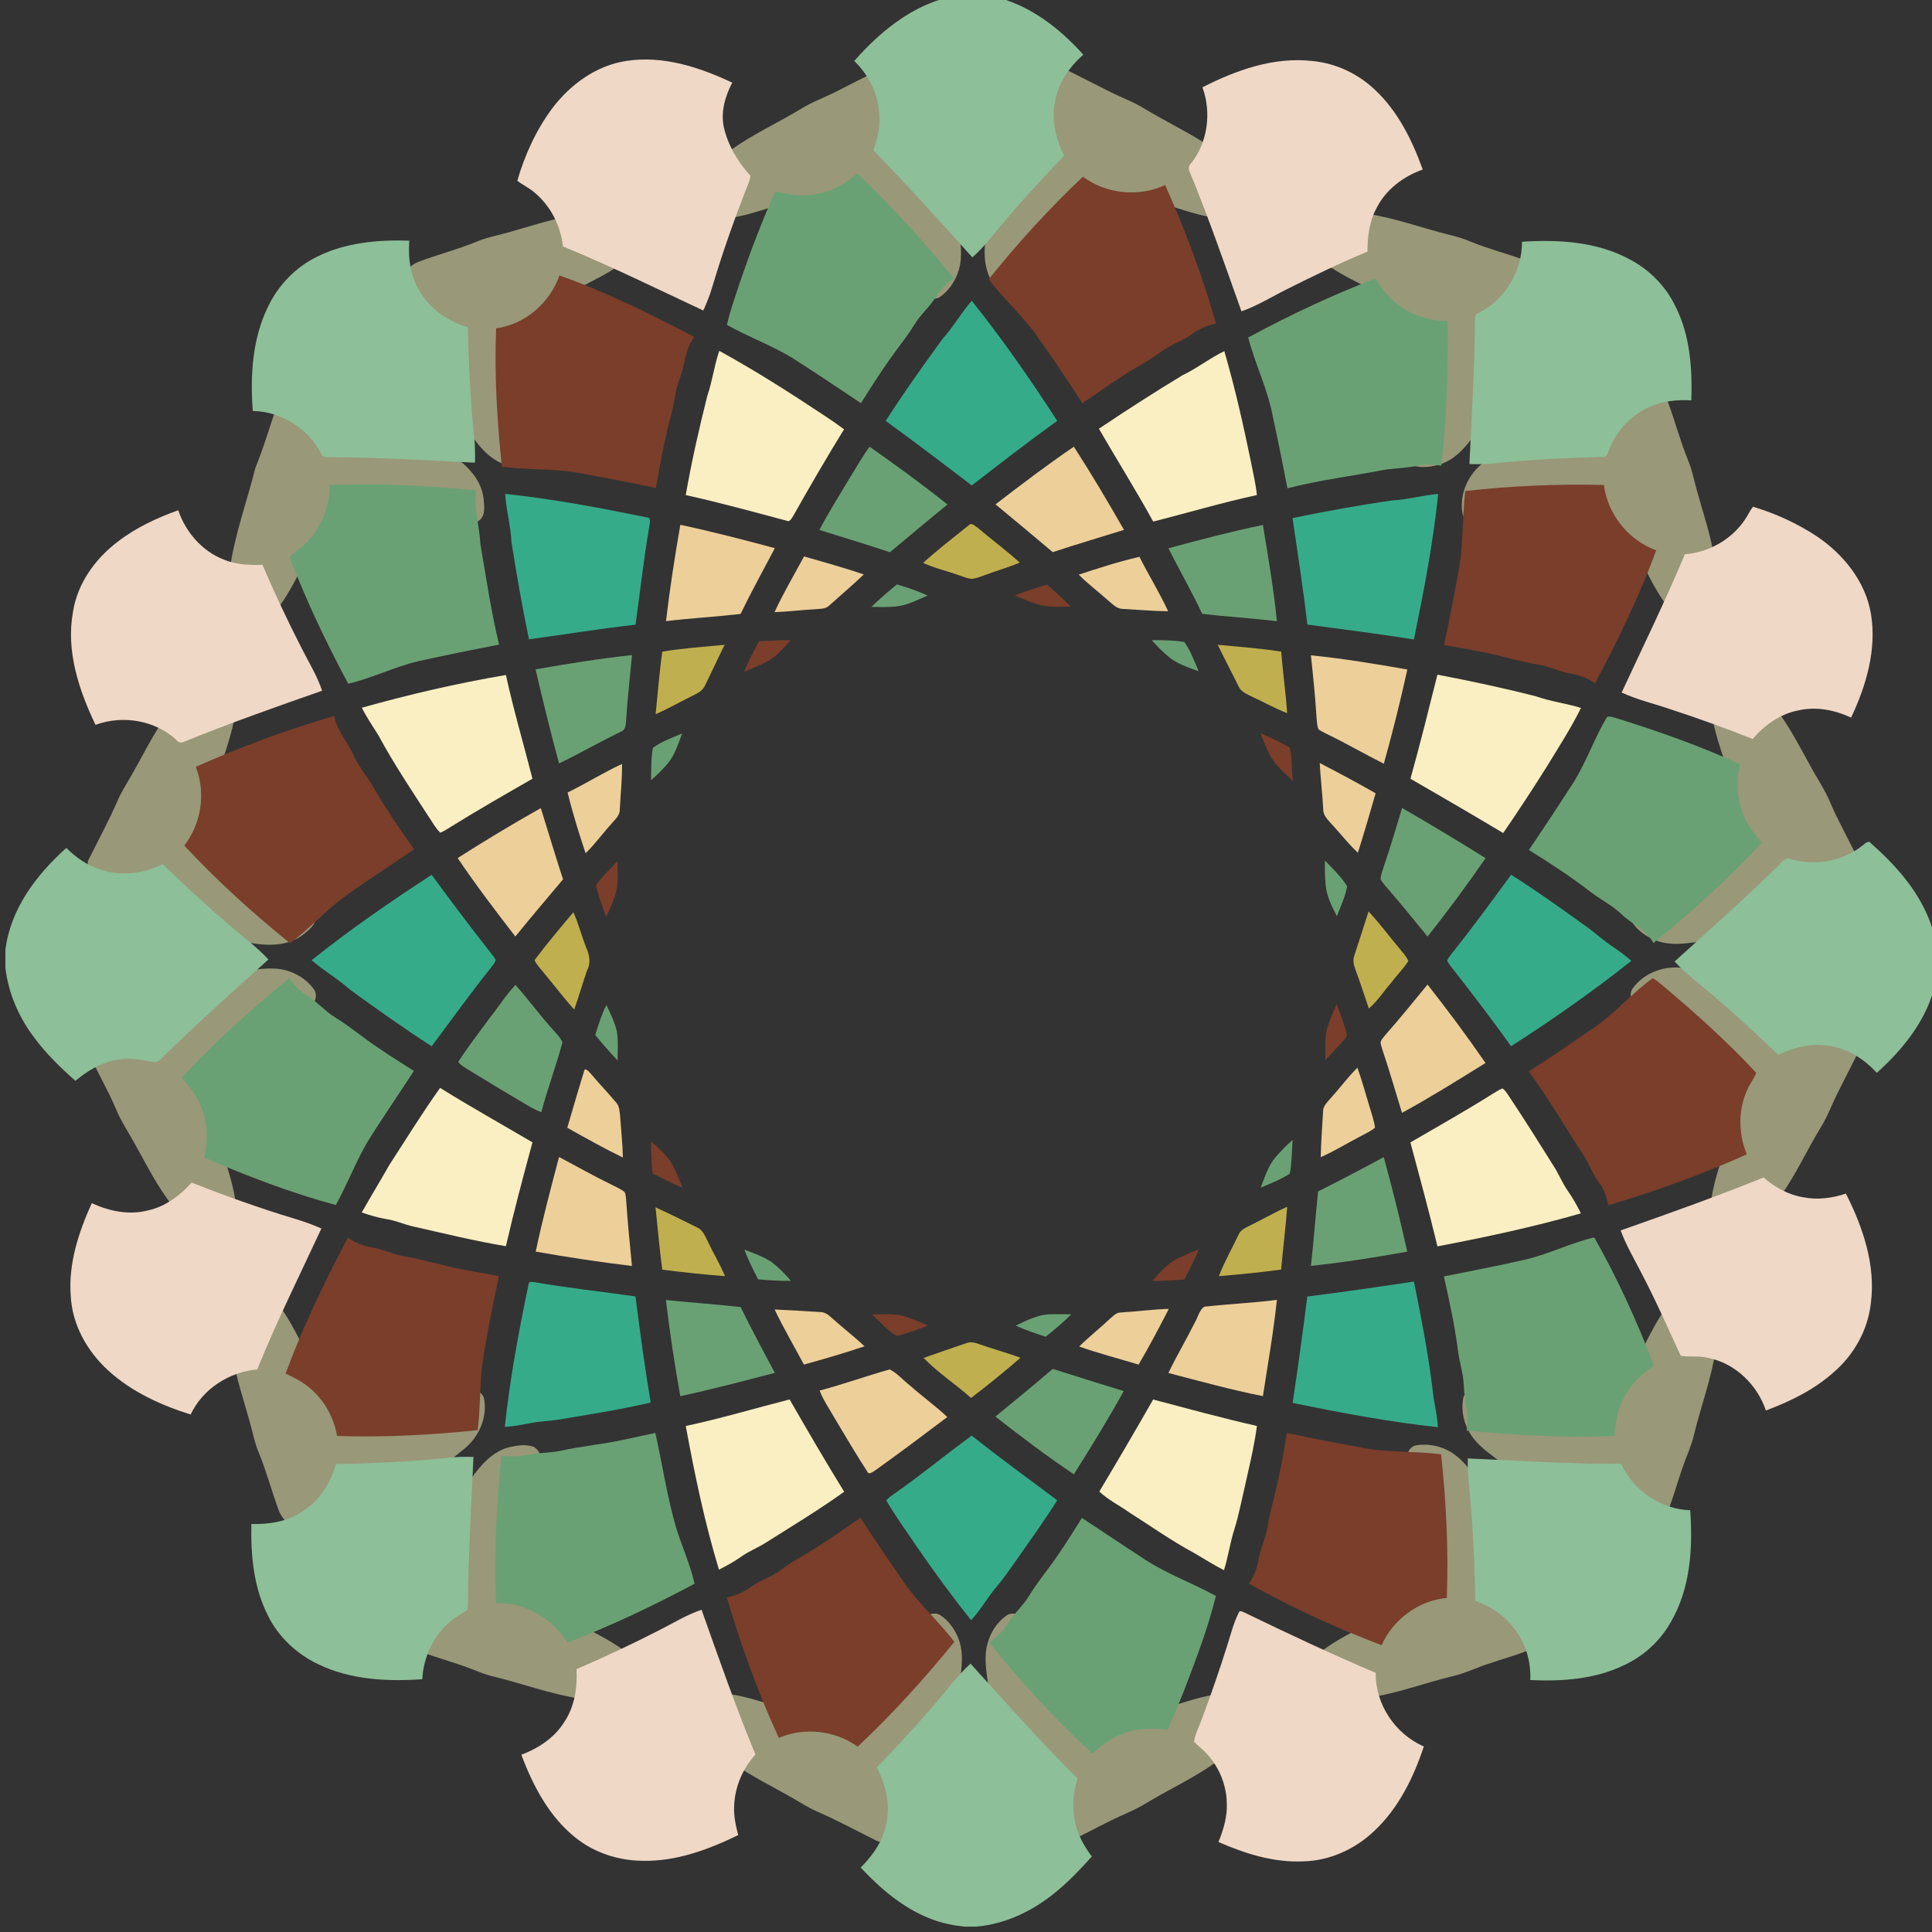 <ns0:svg xmlns:ns0="http://www.w3.org/2000/svg" xmlns:ns1="http://ns.adobe.com/SaveForWeb/1.0/" enable-background="new 0 0 360.002 360" height="360px" id="Layer_1" version="1.1" viewBox="0 0 360.002 360" width="360.002px" x="0px" y="0px" xml:space="preserve">
<ns0:rect x="0" y="0" width="360.002" height="360" fill="#333333" stroke="none"/>
<ns0:g fill="#FEEFDA">
	<ns0:g fill="#FEEFDA" id="_x23_050708ff">
		<ns0:path d="M163.644,13.167h3.245c2.582,0.741,4.375,2.904,5.676,5.137c1.731,3.036,2.046,6.582,3,9.887    c1.229,4.314,2.32,8.687,2.881,13.146c0.271,2.218,0.737,4.438,0.6,6.685c-0.133,2.843-1.569,5.661-3.908,7.313    c-1.397,0.876-2.985-0.15-4.034-1.107c-3.875-3.494-4.91-9.017-8.583-12.68c-3.696-4.103-9.871-5.977-15.146-4.14    c-5.046,1.628-10.127,3.634-15.518,3.529c-2.138,0.009-4.604-0.563-5.83-2.481c-0.816-1.301-0.268-2.962,0.689-4.026    c2.572-2.999,6.44-4.286,9.572-6.552c4.09-2.911,8.684-4.994,12.963-7.594c2.026-1.272,4.291-2.079,6.424-3.144    C158.33,15.817,160.938,14.388,163.644,13.167z" fill="#999879" />
		<ns0:path d="M196.189,13.167h2.854c2.661,1.338,5.314,2.703,7.984,4.033c2.042,1.021,4.216,1.793,6.163,3.011    c3.455,2.093,7.092,3.868,10.534,5.977c1.808,1.095,3.451,2.442,5.32,3.438c2.457,1.363,5.034,2.717,6.871,4.896    c0.877,1.021,1.424,2.558,0.687,3.808c-0.997,1.746-3.113,2.438-5.01,2.578c-5.729,0.345-11.156-1.796-16.503-3.535    c-5.311-1.807-11.475,0.14-15.154,4.271c-3.201,3.282-4.37,7.917-7.312,11.383c-0.993,1.1-2.126,2.266-3.619,2.605    c-1.56,0.264-2.666-1.144-3.534-2.211c-1.943-2.435-2.268-5.72-1.818-8.705c0.619-5.364,1.628-10.681,3.152-15.865    c1.067-3.461,1.332-7.209,3.121-10.42C191.291,16.016,193.252,13.555,196.189,13.167z" fill="#999879" />
		<ns0:path d="M243.838,37.954c3.751-0.492,7.307,1.096,10.894,1.888c5.319,0.788,10.373,2.699,15.576,3.977    c1.306,0.304,2.585,0.722,3.824,1.247c3.296,1.35,6.765,2.214,10.102,3.452c2.144,0.708,3.696,2.675,4.36,4.769    c0.484,3.41-0.488,6.919-2.273,9.826c-3.517,5.438-6.322,11.334-10.389,16.407c-2.097,2.732-4.139,5.923-7.611,7.009    c-1.523,0.462-3.187,0.682-4.748,0.313c-1.479-0.499-1.749-2.258-1.813-3.609c-0.273-5.216,2.927-9.854,2.887-15.053    c0.278-5.578-2.879-11.317-8.001-13.689c-4.968-2.505-10.241-4.863-13.978-9.14c-1.216-1.453-2.148-3.457-1.557-5.366    C241.458,38.786,242.668,38.111,243.838,37.954z" fill="#999879" />
		<ns0:path d="M115.124,38.169c1.727-0.234,3.646-0.44,5.228,0.462c1.346,0.829,1.584,2.662,1.119,4.063    c-0.688,2.354-2.625,4-4.438,5.515c-2.754,2.292-6.022,3.802-9.174,5.456c-1.833,0.917-3.769,1.749-5.269,3.194    c-3.016,2.918-4.836,7.08-4.644,11.304c-0.071,5.32,3.275,10.062,2.875,15.407c-0.084,1.282-0.396,2.919-1.776,3.405    c-2.727,0.528-5.662-0.257-7.805-2.021c-1.785-1.412-3.014-3.358-4.411-5.125c-3.023-3.821-5.511-8.03-7.87-12.28    c-1.802-3.087-4.155-5.999-4.781-9.612c-0.293-1.967-0.679-4.186,0.433-5.979c0.804-1.327,1.866-2.618,3.366-3.168    c3.604-1.371,7.359-2.321,10.927-3.792c1.826-0.774,3.788-1.119,5.688-1.661c4.063-1.125,8.068-2.504,12.243-3.191    C109.652,39.731,112.3,38.563,115.124,38.169z" fill="#999879" />
		<ns0:path d="M56.472,70.938c2.955-0.436,6.032,0.242,8.665,1.625c2.218,1.155,4.224,2.671,6.427,3.852    c4.488,2.456,8.804,5.239,12.797,8.444c2.695,1.885,5.28,4.458,5.726,7.876c0.125,1.366,0.462,3.099-0.667,4.152    c-1.148,0.937-2.739,0.865-4.138,0.898c-4.789-0.22-9.093-2.944-13.922-2.904c-4.028-0.22-8.016,1.404-10.939,4.142    c-2.2,2.042-3.157,4.957-4.583,7.521c-1.654,3.322-3.531,6.581-6.157,9.243c-1.547,1.68-3.784,3.179-6.171,2.725    c-1.354-0.237-2.207-1.527-2.357-2.818c-0.47-3.64,0.986-7.106,1.822-10.575c0.958-6.094,3.117-11.906,4.591-17.879    c1.563-3.813,2.706-7.771,4.044-11.66C52.266,73.308,54.278,71.635,56.472,70.938z" fill="#999879" />
		<ns0:path d="M302.475,70.836c1.614-0.162,3.373-0.396,4.852,0.451c1.517,0.836,2.959,2.05,3.515,3.751    c1.306,3.531,2.255,7.187,3.685,10.669c0.814,1.918,1.159,3.979,1.742,5.97c1.174,4.162,2.563,8.283,3.223,12.569    c0.692,3.615,2.342,7.117,2.021,10.872c-0.074,1.302-0.704,2.743-2.038,3.168c-1.867,0.624-3.828-0.3-5.283-1.441    c-3.305-2.845-5.553-6.663-7.467-10.521c-1.31-2.329-2.187-4.954-4.052-6.929c-2.914-3.018-7.08-4.833-11.301-4.642    c-5.323-0.081-10.064,3.275-15.41,2.875c-1.288-0.085-2.924-0.396-3.406-1.778c-0.704-3.441,0.807-7.062,3.441-9.306    c4.531-3.773,9.396-7.153,14.573-9.988C294.46,74.517,297.936,71.323,302.475,70.836z" fill="#999879" />
		<ns0:path d="M39.634,122.631c1.274-0.286,2.545,0.495,3.241,1.525c1.218,1.732,1.346,3.946,1.229,5.999    c-0.194,5.056-2.119,9.801-3.626,14.563c-1.658,5.247,0.304,11.257,4.359,14.872c3.28,3.201,7.917,4.367,11.381,7.31    c1.1,0.992,2.266,2.127,2.605,3.622c0.262,1.652-1.278,2.795-2.427,3.691c-2.684,2.042-6.259,2.072-9.445,1.533    c-5.141-0.598-10.223-1.645-15.189-3.104c-3.458-1.052-7.205-1.318-10.377-3.179c-2.417-1.408-4.88-3.476-5.023-6.498v-2.483    c1.896-3.824,3.953-7.575,5.644-11.499c0.654-1.489,1.537-2.854,2.343-4.259c2.2-3.786,4.089-7.766,6.637-11.345    c1.899-2.574,3.052-5.621,5.093-8.099C37.022,124.142,38.138,122.973,39.634,122.631z" fill="#999879" />
		<ns0:path d="M321.325,122.697c1.371-0.68,2.941,0.027,3.977,0.994c2.926,2.644,4.202,6.504,6.505,9.616    c2.068,2.932,3.707,6.127,5.44,9.257c1.269,2.387,2.834,4.614,3.859,7.128c1.57,3.674,3.619,7.111,5.255,10.758v2.893    c-0.495,2.794-2.83,4.671-5.137,6.028c-2.948,1.683-6.384,2.028-9.6,2.923c-4.553,1.287-9.152,2.464-13.856,3.014    c-3.018,0.396-6.2,1.067-9.146-0.041c-1.806-0.711-3.555-1.864-4.556-3.563c-0.667-1.485,0.458-2.941,1.415-3.986    c3.515-3.722,8.899-4.782,12.504-8.393c4.106-3.696,5.979-9.871,4.143-15.147c-1.743-5.364-3.899-10.824-3.488-16.574    C318.802,125.722,319.54,123.61,321.325,122.697z" fill="#999879" />
		<ns0:path d="M43.514,181.221c2.552-0.297,5.093-0.872,7.671-0.739c2.853,0.133,5.687,1.563,7.34,3.911    c0.876,1.397-0.148,2.984-1.105,4.033c-3.495,3.876-9.019,4.91-12.678,8.584c-4.108,3.691-5.979,9.871-4.144,15.146    c1.591,4.932,3.549,9.886,3.531,15.146c0.059,2.18-0.415,4.676-2.261,6.063c-1.221,0.927-2.942,0.546-4.044-0.386    c-3.147-2.547-4.438-6.543-6.758-9.735c-2.394-3.353-4.216-7.06-6.241-10.633c-1.056-1.894-2.266-3.703-3.098-5.709    c-1.591-3.768-3.691-7.289-5.368-11.017v-3.244c1.32-4.048,5.497-6.308,9.38-7.313C31.688,184.048,37.467,182.021,43.514,181.221z    " fill="#999879" />
		<ns0:path d="M304.279,184.107c1.979-2.695,5.428-4.067,8.729-3.805c6.076,0.516,12.096,1.668,17.952,3.38    c3.376,1.021,7.018,1.308,10.146,3.053c2.404,1.367,4.87,3.319,5.258,6.256v2.854c-1.339,2.666-2.701,5.316-4.033,7.985    c-1.024,2.047-1.791,4.217-3.01,6.164c-2.605,4.271-4.68,8.862-7.58,12.954c-2.292,3.12-3.563,6.992-6.528,9.604    c-0.993,0.89-2.452,1.581-3.763,0.97c-1.814-0.841-2.593-2.931-2.795-4.793c-0.473-5.942,1.814-11.574,3.596-17.119    c0.968-2.927,0.682-6.131-0.359-8.993c-1.383-3.857-4.525-6.836-8.049-8.786c-3.209-1.8-6.851-3.245-9.114-6.296    C303.964,186.6,303.476,185.174,304.279,184.107z" fill="#999879" />
		<ns0:path d="M43.249,238.047c1.326-0.469,2.781-0.08,3.979,0.564c1.697,0.917,2.952,2.432,4.176,3.883    c2.295,2.754,3.805,6.022,5.456,9.174c0.917,1.834,1.752,3.771,3.194,5.271c2.919,3.015,7.08,4.834,11.3,4.644    c5.32,0.08,10.063-3.278,15.411-2.875c1.288,0.077,2.923,0.385,3.403,1.778c0.708,3.44-0.809,7.062-3.443,9.306    c-4.598,3.832-9.541,7.25-14.798,10.116c-3.381,1.761-6.353,4.43-10.146,5.307c-1.736,0.369-3.578,0.626-5.338,0.26    c-1.985-0.698-3.875-2.161-4.566-4.214c-1.308-3.52-2.244-7.163-3.676-10.636c-0.779-1.826-1.122-3.796-1.665-5.697    c-1.113-4.021-2.48-7.986-3.175-12.114c-0.594-3.889-2.475-7.588-2.147-11.596C41.287,239.914,41.915,238.476,43.249,238.047z" fill="#999879" />
		<ns0:path d="M316.448,238.109c1.308-0.521,2.972-0.604,4.089,0.377c1.037,0.97,1.154,2.505,1.125,3.844    c-0.059,3.175-1.305,6.142-1.976,9.206c-0.804,5.42-2.769,10.563-4.051,15.869c-0.411,1.854-1.227,3.579-1.867,5.359    c-0.986,2.731-1.749,5.545-2.758,8.271c-0.707,2.143-2.677,3.688-4.768,4.354c-3.503,0.512-7.096-0.543-10.059-2.403    c-5.133-3.337-10.706-5.987-15.547-9.771c-2.21-1.804-4.773-3.281-6.42-5.673c-1.431-2.054-2.042-4.715-1.532-7.172    c0.465-1.441,2.159-1.697,3.465-1.793c5.147-0.359,9.72,2.771,14.824,2.859c5.694,0.419,11.639-2.75,14.064-7.989    c2.256-4.435,4.313-9.103,7.827-12.716C313.871,239.635,315.037,238.63,316.448,238.109z" fill="#999879" />
		<ns0:path d="M263.674,269.36c2.637-0.521,5.48,0.202,7.598,1.852c2.031,1.536,3.362,3.747,4.943,5.701    c3.182,4.053,5.668,8.577,8.242,13.021c2.123,3.226,4.309,6.687,4.354,10.684c0.408,2.636-1.177,5.206-3.343,6.585    c-2.434,1.11-5.038,1.763-7.56,2.641c-2.496,0.74-4.826,1.965-7.381,2.53c-4.767,1.144-9.383,2.889-14.22,3.743    c-3.999,0.561-7.784,2.541-11.901,2.198c-1.307-0.072-2.74-0.702-3.168-2.037c-0.619-1.863,0.285-3.831,1.438-5.283    c3.758-4.387,9.145-6.765,14.186-9.317c5.144-2.428,8.247-8.257,7.902-13.868c-0.045-5.181-3.27-9.816-2.867-15.044    C261.977,271.477,262.287,269.844,263.674,269.36z" fill="#999879" />
		<ns0:path d="M94.964,269.646c1.447-0.318,3.04-0.568,4.47-0.046c1.382,0.737,1.481,2.496,1.544,3.882    c0.109,5.08-2.952,9.602-2.904,14.685c-0.233,4.205,1.553,8.367,4.516,11.312c1.945,1.899,4.563,2.8,6.902,4.09    c3.241,1.628,6.47,3.404,9.112,5.929c1.764,1.544,3.403,3.7,3.165,6.179c-0.1,1.5-1.46,2.563-2.886,2.706    c-3.75,0.488-7.304-1.097-10.896-1.888c-5.416-0.813-10.56-2.772-15.864-4.052c-1.967-0.438-3.78-1.316-5.674-1.976    c-2.64-0.927-5.335-1.679-7.957-2.649c-2.145-0.703-3.685-2.675-4.358-4.761c-0.315-1.739-0.069-3.549,0.312-5.261    c0.854-3.584,3.31-6.428,5.031-9.6c2.423-4.408,5.107-8.688,8.261-12.609C89.56,273.03,91.777,270.416,94.964,269.646z" fill="#999879" />
		<ns0:path d="M171.381,302.008c1.005-0.887,2.467-1.813,3.806-1.065c1.702,1.104,2.896,2.894,3.553,4.789    c0.978,2.979,0.275,6.118-0.107,9.134c-0.576,4.562-1.69,9.039-2.94,13.457c-0.935,3.293-1.262,6.822-3.027,9.82    c-1.408,2.422-3.478,4.881-6.497,5.024h-2.486c-3.824-1.896-7.576-3.954-11.495-5.644c-1.65-0.729-3.157-1.729-4.722-2.61    c-3.646-2.09-7.451-3.924-10.879-6.365c-3.124-2.292-6.996-3.567-9.61-6.534c-0.887-0.994-1.584-2.456-0.968-3.766    c0.839-1.813,2.929-2.589,4.792-2.791c5.941-0.477,11.576,1.814,17.12,3.594c3.014,0.998,6.32,0.66,9.251-0.454    c3.311-1.265,5.977-3.847,7.847-6.81C167.076,308.498,168.374,304.619,171.381,302.008z" fill="#999879" />
		<ns0:path d="M187.587,301.004c1.11-0.729,2.493-0.146,3.426,0.611c2.94,2.245,4.366,5.78,6.119,8.919    c1.771,3.204,4.345,6.104,7.7,7.688c3.091,1.38,6.688,1.917,9.966,0.876c5.122-1.604,10.237-3.722,15.697-3.698    c2.173-0.06,4.671,0.409,6.057,2.256c0.994,1.305,0.491,3.131-0.542,4.253c-2.574,2.996-6.442,4.287-9.574,6.553    c-4.092,2.91-8.683,4.994-12.961,7.593c-2.027,1.273-4.294,2.08-6.425,3.145c-2.662,1.313-5.265,2.751-7.971,3.972h-2.896    c-2.791-0.495-4.671-2.827-6.021-5.137c-1.73-3.04-2.06-6.582-3.006-9.893c-1.2-4.238-2.288-8.525-2.844-12.903    c-0.317-2.699-0.962-5.43-0.499-8.147C184.251,304.696,185.578,302.405,187.587,301.004z" fill="#999879" />
	</ns0:g>
	<ns0:g fill="#FEEFDA" id="_x23_ec148eff">
		<ns0:path d="M179.69-1h3.569c7.423,1.051,13.725,5.726,18.599,11.19c-2.562,2.256-4.634,5.203-5.24,8.616    c-0.755,3.476,0.095,7.073,1.687,10.19c-3.787,3.953-7.51,7.97-11.046,12.151c-2.001,2.295-3.765,4.808-6.075,6.813    c-6.055-6.736-12.113-13.469-18.449-19.945c0.708-2.03,1.248-4.167,1.121-6.339c-0.103-3.894-1.885-7.627-4.681-10.313    C164.496,5.292,171.388-0.169,179.69-1z" fill="#8DBF98" />
		<ns0:path d="M59.145,47.805c5.277-2.623,11.306-3.148,17.117-2.963c-0.244,3.312,0.22,6.78,2.058,9.616    c1.955,3.236,5.271,5.485,8.877,6.5c0.104,6.846,0.469,13.688,1.161,20.502c0.177,1.578,0.177,3.169,0.15,4.754    c-9.043-0.431-18.084-1.011-27.143-1.018c-0.547-0.033-1.292,0.08-1.483-0.59c-2.396-4.735-7.466-7.936-12.777-8.024    c-0.5-6.599-0.097-13.529,2.894-19.551C51.929,53.06,55.154,49.724,59.145,47.805z" fill="#8DBF98" />
		<ns0:path d="M283.604,45.049c6.858-0.447,14.114-0.025,20.249,3.376c3.593,1.929,6.575,4.967,8.34,8.654    c2.739,5.395,3.166,11.584,2.963,17.53c-2.73-0.175-5.548,0.127-8.034,1.328c-3.132,1.465-5.681,4.109-7.03,7.285    c-0.293,0.636-0.492,1.321-0.895,1.896c-6.814,0.197-13.639,0.474-20.424,1.184c-1.649,0.194-3.313,0.222-4.971,0.167    c0.428-8.808,0.957-17.611,1.021-26.431c0.037-0.614-0.107-1.481,0.646-1.718C280.398,55.879,283.638,50.541,283.604,45.049z" fill="#8DBF98" />
		<ns0:path d="M347.028,157.56c0.457-0.293,1.078-1.091,1.587-0.434c4.414,3.897,8.501,8.425,10.753,13.94    c1.752,4.213,2.137,9.011,0.951,13.425c-1.758,6.13-5.938,11.225-10.603,15.425c-2.371-2.612-5.545-4.617-9.097-5.055    c-3.188-0.534-6.409,0.325-9.274,1.705c-5.067-4.896-10.285-9.642-15.753-14.083c-1.262-1.025-2.448-2.135-3.555-3.32    c6.275-5.692,12.62-11.308,18.677-17.229c0.822-0.633,1.436-1.878,2.491-2.008C337.834,161.45,343.215,160.656,347.028,157.56z" fill="#8DBF98" />
		<ns0:path d="M1.001,177.038c0.914-7.637,5.785-14.05,11.355-19.041c1.818,1.795,3.956,3.326,6.436,4.054    c3.785,1.251,8,0.774,11.519-1.055c4.097,3.988,8.3,7.868,12.654,11.571c2.363,2.062,4.927,3.898,7.052,6.226    c-6.739,6.043-13.458,12.118-19.946,18.438c-0.396,0.322-0.786,0.849-1.375,0.675c-2.225-0.367-4.493-0.877-6.749-0.433    c-2.982,0.43-5.621,2.025-7.893,3.928c-2.76-2.437-5.421-5.019-7.62-7.979c-2.909-3.813-4.888-8.348-5.435-13.133L1.001,177.038    L1.001,177.038z" fill="#8DBF98" />
		<ns0:path d="M62.601,272.807c6.936-0.115,13.871-0.457,20.771-1.168c1.611-0.166,3.229-0.22,4.849-0.163    c-0.374,9.054-0.976,18.099-1.004,27.158c-0.015,0.447-0.015,0.908-0.117,1.354c-1.047,0.735-2.229,1.288-3.188,2.156    c-3.147,2.652-5.021,6.653-5.221,10.757c-6.559,0.459-13.427,0.103-19.436-2.813c-3.979-1.897-7.366-5.063-9.321-9.032    c-2.682-5.251-3.227-11.275-3.092-17.085c3.314,0.116,6.759-0.458,9.547-2.354C59.515,279.623,61.633,276.347,62.601,272.807z" fill="#8DBF98" />
		<ns0:path d="M273.496,271.759c9.527,0.407,19.051,1.052,28.592,1.011c2.271,4.967,7.382,8.455,12.854,8.649    c0.527,7.086,0.036,14.629-3.643,20.889c-1.978,3.501-5.068,6.311-8.707,7.993c-5.404,2.613-11.543,3.027-17.447,2.757    c0.169-3.453-0.875-6.944-3.03-9.659c-1.811-2.4-4.393-4.133-7.222-5.113c-0.117-7.145-0.438-14.286-1.161-21.395    C273.553,275.186,273.476,273.471,273.496,271.759z" fill="#8DBF98" />
		<ns0:path d="M173.5,318.313c2.475-2.744,4.6-5.816,7.342-8.316c6.562,7.206,13.01,14.521,19.938,21.384    c-0.744,2.509-1.062,5.187-0.521,7.774c0.438,2.498,1.665,4.771,3.19,6.771c-1.939,2.171-3.941,4.299-6.171,6.178    c-4.305,3.706-9.617,6.396-15.333,6.896h-2.28c-2.094-0.233-4.175-0.65-6.14-1.411c-5.153-1.962-9.424-5.618-13.153-9.593    c2.281-2.275,4.225-5.041,4.786-8.276c0.788-3.551-0.146-7.217-1.779-10.387C166.841,325.739,170.239,322.086,173.5,318.313z" fill="#8DBF98" />
	</ns0:g>
	<ns0:g fill="#FEEFDA" id="_x23_f39f2cff">
		<ns0:path d="M116.74,11.348c6.819-1.041,13.608,1.168,19.706,4.056c-1.313,2.506-2.165,5.392-1.585,8.228    c0.771,3.443,2.633,6.556,4.991,9.148c-0.157,1.131-0.727,2.147-1.111,3.213c-2.245,5.792-4.286,11.664-6.062,17.616    c-0.423,1.461-1.014,2.864-1.625,4.254c-8.681-4.062-17.287-8.306-26.158-11.941c-0.431-3.863-2.295-7.567-5.308-10.053    c-0.976-0.86-2.181-1.396-3.196-2.188c1.395-4.813,3.516-9.473,6.519-13.503C106.269,15.722,111.136,12.182,116.74,11.348z" fill="#EFD8C6" />
		<ns0:path d="M224.06,16.272c6.281-3.21,13.314-5.721,20.474-4.905c4.348,0.407,8.492,2.346,11.648,5.349    c4.308,4.013,6.956,9.416,8.928,14.88c-3.576,1.254-6.826,3.682-8.57,7.102c-1.381,2.499-1.725,5.385-1.733,8.192    c-5.124,2.119-10.118,4.542-15.068,7.03c-2.792,1.385-5.454,3.069-8.413,4.091c-3.082-8.668-6.096-17.37-9.595-25.884    c-0.31-0.571-0.29-1.215,0.2-1.675C225.057,26.508,225.771,20.966,224.06,16.272z" fill="#EFD8C6" />
		<ns0:path d="M325.224,96.707c0.494-0.748,0.864-1.575,1.418-2.286c4.166,1.248,8.193,3.077,11.833,5.472    c5,3.348,9.135,8.436,10.151,14.49c1.105,6.646-0.877,13.359-3.696,19.328c-3.022-1.407-6.459-2.092-9.755-1.357    c-3.419,0.639-6.361,2.746-8.593,5.343c-5.063-2.014-10.188-3.867-15.365-5.554c-3.018-1.029-6.144-1.751-9.045-3.1    c3.974-8.571,8.144-17.059,11.786-25.78C318.455,102.946,322.748,100.48,325.224,96.707z" fill="#EFD8C6" />
		<ns0:path d="M21.894,100.971c3.383-2.623,7.303-4.458,11.316-5.889c1.377,4.023,4.377,7.556,8.377,9.138    c2.298,1.004,4.847,1.111,7.314,1.021c2.275,5.298,4.729,10.521,7.362,15.65c1.301,2.582,2.849,5.06,3.756,7.82    c-8.594,3.003-17.184,6.036-25.616,9.462c-0.531,0.293-1.121,0.233-1.502-0.26c-3.977-3.724-10.042-4.714-15.105-2.846    c-3.103-6.493-5.527-13.775-4.196-21.042C14.409,108.754,17.71,104.15,21.894,100.971z" fill="#EFD8C6" />
		<ns0:path d="M301.992,229.271c8.92-3.147,17.85-6.296,26.608-9.867c2.102,1.833,4.626,3.229,7.402,3.692    c2.653,0.521,5.405,0.179,7.956-0.688c3.179,6.286,5.588,13.35,4.644,20.483c-0.561,4.945-3.132,9.543-6.889,12.779    c-3.642,3.275-8.104,5.458-12.66,7.155c-1.634-4.84-5.774-8.863-10.865-9.819c-1.638-0.423-3.357-0.093-5.001-0.373    c-2.425-5.225-4.743-10.516-7.433-15.617C304.451,234.457,302.963,231.985,301.992,229.271z" fill="#EFD8C6" />
		<ns0:path d="M27.648,225.526c3.196-0.714,5.905-2.755,8.043-5.168c6.298,2.469,12.67,4.768,19.152,6.715    c1.715,0.518,3.409,1.116,5.047,1.844c-4.057,8.721-8.347,17.341-11.963,26.261c-5.218,0.457-10.148,3.616-12.403,8.397    c-5.548-1.738-11.009-4.229-15.339-8.184c-3.917-3.56-6.726-8.521-7.002-13.876c-0.47-6.023,1.461-11.905,3.919-17.323    C20.37,225.706,24.105,226.467,27.648,225.526z" fill="#EFD8C6" />
		<ns0:path d="M122.886,303.738c2.592-1.306,5.078-2.854,7.839-3.782c3.213,9.041,6.372,18.112,10.042,26.984    c-2.408,2.633-3.876,6.107-3.97,9.686c-0.086,1.81,0.308,3.583,0.758,5.321c-5.541,2.688-11.536,4.929-17.784,4.789    c-4.487-0.034-8.977-1.467-12.494-4.282c-4.938-3.926-7.956-9.675-10.131-15.48c3.142-1.192,6.114-3.114,7.942-6.009    c1.983-2.901,2.512-6.506,2.346-9.953C112.667,308.771,117.817,306.335,122.886,303.738z" fill="#EFD8C6" />
		<ns0:path d="M230.814,300.516c0.164-0.583,0.788-0.127,1.128-0.013c8.063,3.896,16.16,7.724,24.41,11.209    c-0.104,5.84,3.633,11.415,8.963,13.721c-1.925,5.803-4.729,11.523-9.253,15.751c-3.551,3.37-8.283,5.545-13.211,5.655    c-5.491,0.26-10.832-1.431-15.803-3.604c0.928-2.307,1.668-4.744,1.548-7.259c-0.067-3.583-1.592-7.104-4.146-9.613    c-0.631-0.636-1.348-1.177-1.965-1.819c0.22-1.554,1.051-2.949,1.534-4.434c1.691-4.494,3.256-9.038,4.697-13.618    C229.351,304.479,229.867,302.41,230.814,300.516z" fill="#EFD8C6" />
	</ns0:g>
	<ns0:g fill="#FEEFDA" id="_x23_b98abaff">
		<ns0:path d="M154.087,35.664c2.128-0.654,3.963-1.955,5.685-3.33c6.421,6.113,12.41,12.679,17.981,19.572    c-1.358,0.874-2.521,2.022-3.36,3.406c-1.171,1.9-2.929,3.35-4.073,5.271c-1.325,2.186-2.972,4.145-4.434,6.233    c-1.915,2.706-3.696,5.502-5.461,8.308c-4.21-2.8-8.4-5.629-12.66-8.352c-3.933-2.409-8.3-3.972-12.31-6.232    c0.608-2.735,1.584-5.368,2.447-8.031c1.958-5.708,4.102-11.364,6.578-16.869C147.599,36.535,150.987,36.738,154.087,35.664z" fill="#6AA174" />
		<ns0:path d="M232.586,62.885c7.654-4.14,15.55-7.843,23.666-10.984c1.175,1.711,2.386,3.457,4.065,4.717    c2.661,2.122,6.057,3.146,9.437,3.21c0.126,8.988-0.177,17.993-1.178,26.932c-1.355-0.161-2.744-0.347-4.1-0.04    c-2.055,0.454-4.163,0.515-6.244,0.774c-6.106,1.184-12.305,1.945-18.343,3.493c-0.84-4.43-1.734-8.847-2.691-13.246    C236.272,72.608,233.885,67.914,232.586,62.885z" fill="#6AA174" />
		<ns0:path d="M158.124,89.404c1.297-2.061,2.472-4.201,3.913-6.166c4.927,3.46,9.808,7.003,14.508,10.767    c-3.604,2.935-7.149,5.929-10.724,8.896c-4.354-1.462-8.754-2.783-13.141-4.148C154.354,95.556,156.285,92.506,158.124,89.404z" fill="#6AA174" />
		<ns0:path d="M61.439,90.361c9.104-0.306,18.227,0.12,27.285,1.037c-0.467,3.358,0.634,6.63,0.784,9.966    c1.091,6.263,1.98,12.567,3.493,18.751c-5.063,0.974-10.115,1.995-15.146,3.111c-4.426,1.063-8.533,3.149-12.97,4.172    c-3.39-6.354-6.561-12.829-9.297-19.492c-0.537-1.367-1.218-2.693-1.568-4.127c0.65-0.818,1.604-1.31,2.372-2.002    C59.657,98.952,61.43,94.652,61.439,90.361z" fill="#6AA174" />
		<ns0:path d="M217.728,102.162c5.828-1.582,11.68-3.117,17.598-4.344c0.969,5.962,2.018,11.921,2.604,17.933    c-4.631-0.561-9.295-0.82-13.925-1.377C222.075,110.219,219.767,106.259,217.728,102.162z" fill="#6AA174" />
		<ns0:path d="M162.374,113.089c1.511-1.478,3.125-2.846,4.753-4.194c1.939,0.583,3.876,1.223,5.721,2.072    c-1.965,0.824-3.899,1.896-6.063,2.061C165.318,113.152,163.845,113.119,162.374,113.089z" fill="#6AA174" />
		<ns0:path d="M214.626,119.278c2.015,0.006,4.053,0.021,6.048,0.336c1.203,1.638,1.859,3.608,2.672,5.458    c-1.968-0.74-4.073-1.358-5.682-2.776C216.574,121.373,215.539,120.375,214.626,119.278z" fill="#6AA174" />
		<ns0:path d="M99.797,124.729c5.962-1.058,11.95-2.012,17.968-2.664c-0.377,4.018-0.837,8.022-1.088,12.051    c-0.083,0.828-0.059,1.929-1.027,2.234c-3.866,1.893-7.607,4.03-11.481,5.905C102.596,136.44,101.154,130.595,99.797,124.729z" fill="#6AA174" />
		<ns0:path d="M299.446,133.605c0.664-0.223,1.358,0.146,2.009,0.296c7.732,2.426,15.402,5.116,22.77,8.521    c-1.027,4.154-0.316,8.734,2.179,12.245c0.567,0.824,1.35,1.501,1.789,2.412c-2.513,2.917-5.352,5.545-8.12,8.215    c-3.865,3.62-7.854,7.11-11.979,10.426c-1.334-2.479-4.058-3.537-5.998-5.415c-1.744-1.656-3.935-2.716-5.817-4.188    c-3.64-2.802-7.484-5.321-11.393-7.729c2.832-4.167,5.598-8.378,8.329-12.606C295.627,141.902,297.108,137.518,299.446,133.605z" fill="#6AA174" />
		<ns0:path d="M121.664,139.353c1.628-1.208,3.6-1.881,5.446-2.69c-0.744,1.972-1.371,4.065-2.762,5.695    c-0.934,1.08-1.941,2.099-3.036,3.017C121.357,143.367,121.287,141.328,121.664,139.353z" fill="#6AA174" />
		<ns0:path d="M261.256,150.554c5.245,3.022,10.432,6.145,15.563,9.355c-3.449,4.979-7.049,9.865-10.813,14.614    c-2.325-2.845-4.628-5.706-7.027-8.489c-0.604-0.729-1.313-1.396-1.743-2.248c0.095-0.896,0.433-1.738,0.7-2.59    C259.138,157.68,260.188,154.113,261.256,150.554z" fill="#6AA174" />
		<ns0:path d="M246.885,160.354c1.457,1.524,3.063,3.014,4.143,4.827c-0.383,1.918-1.201,3.722-1.928,5.528    c-0.961-1.857-1.925-3.801-2.096-5.919C246.875,163.315,246.854,161.831,246.885,160.354z" fill="#6AA174" />
		<ns0:path d="M33.851,200.843c6.168-6.726,13.004-12.816,20.066-18.586c0.887,1.334,2.026,2.482,3.389,3.326    c1.834,1.128,3.239,2.809,5.067,3.946c2.86,1.752,5.409,3.954,8.216,5.792c2.139,1.473,4.347,2.846,6.539,4.235    c-2.945,4.514-6.01,8.948-8.842,13.532c-2.11,3.711-3.64,7.718-5.714,11.451c-8.383-2.252-16.51-5.398-24.481-8.817    c0.637-3.178,0.664-6.571-0.658-9.586C36.64,204.13,35.288,202.422,33.851,200.843z" fill="#6AA174" />
		<ns0:path d="M91.106,189.881c1.668-2.1,3.101-4.4,4.94-6.35c2.122,2.341,3.984,4.91,6.075,7.29    c0.884,1.127,2.036,2.065,2.686,3.366c-1.151,4.395-2.792,8.66-3.94,13.066c-1.733-0.677-3.277-1.734-4.884-2.662    c-3.073-1.792-6.088-3.674-9.131-5.516c-0.531-0.34-1.087-0.673-1.468-1.187C87.127,195.114,89.185,192.539,91.106,189.881z" fill="#6AA174" />
		<ns0:path d="M110.92,192.85c0.572-1.903,1.195-3.804,2.069-5.596c0.774,1.607,1.578,3.237,1.958,4.995    c0.28,1.768,0.13,3.567,0.135,5.352C113.628,196.072,112.246,194.484,110.92,192.85z" fill="#6AA174" />
		<ns0:path d="M237.791,215.511c0.945-1.106,1.982-2.139,3.077-3.097c-0.175,2.086-0.13,4.221-0.528,6.275    c-1.688,1.099-3.587,1.836-5.434,2.623C235.692,219.304,236.33,217.151,237.791,215.511z" fill="#6AA174" />
		<ns0:path d="M245.604,222.01c4.11-2.072,8.203-4.188,12.24-6.4c1.598,5.836,3.066,11.707,4.38,17.613    c-5.952,1.075-11.939,2.018-17.954,2.657C244.803,231.262,245.126,226.627,245.604,222.01z" fill="#6AA174" />
		<ns0:path d="M284.631,234.612c4.24-1.054,8.181-3.047,12.434-4.034c4.35,7.653,7.986,15.693,11.145,23.905    c-2.795,1.765-5.11,4.343-6.285,7.457c-0.723,1.791-0.957,3.723-1.06,5.636c-9.206,0.373-18.431-0.117-27.592-1.017    c0.584-2.804-0.438-5.553-0.511-8.346c-0.084-2.285-0.854-4.467-1.117-6.729c-0.584-4.597-1.598-9.115-2.593-13.639    C274.253,236.813,279.464,235.806,284.631,234.612z" fill="#6AA174" />
		<ns0:path d="M138.701,232.856c1.734,0.674,3.54,1.261,5.084,2.327c1.331,1.013,2.522,2.202,3.586,3.489    c-2.037,0.037-4.071-0.112-6.104-0.287C140.33,236.584,139.422,234.762,138.701,232.856z" fill="#6AA174" />
		<ns0:path d="M124.083,242.235c4.637,0.491,9.294,0.797,13.928,1.322c2.018,4.14,4.207,8.191,6.372,12.257    c-5.853,1.533-11.703,3.063-17.617,4.345C125.694,254.213,124.789,248.234,124.083,242.235z" fill="#6AA174" />
		<ns0:path d="M189.266,247.013c2.068-0.978,4.193-2.095,6.534-2.122c1.272-0.039,2.549-0.014,3.823,0.019    c-1.503,1.487-3.122,2.854-4.773,4.171C192.961,248.468,191.073,247.845,189.266,247.013z" fill="#6AA174" />
		<ns0:path d="M185.479,263.965c3.586-2.932,7.159-5.879,10.682-8.888c4.407,1.378,8.813,2.778,13.227,4.137    c-2.919,5.271-6.065,10.41-9.291,15.495C195.063,271.352,190.252,267.676,185.479,263.965z" fill="#6AA174" />
		<ns0:path d="M116.4,268.232c1.904-0.403,3.811-0.813,5.714-1.223c1.337,5.979,2.216,12.073,3.959,17.957    c1.097,3.387,2.558,6.659,3.354,10.141c-7.684,4.104-15.566,7.847-23.699,10.979c-2.79-4.501-7.9-7.584-13.271-7.305    c-0.466-9.187,0.079-18.396,0.978-27.538c1.708,0.217,3.439,0.177,5.124-0.186c1.875-0.396,3.803-0.314,5.681-0.67    C108.254,269.457,112.381,269.15,116.4,268.232z" fill="#6AA174" />
		<ns0:path d="M201.599,282.856c3.636,2.342,7.195,4.808,10.842,7.14c4.377,3.06,9.464,4.831,14.124,7.39    c-1.479,6.039-3.73,11.865-5.943,17.671c-0.979,2.448-1.979,4.893-3.087,7.29c-3.104-0.428-6.385-0.301-9.242,1.099    c-1.788,0.775-3.298,2.036-4.75,3.304c-6.935-6.369-13.313-13.339-19.196-20.683c1.349-0.941,2.506-2.133,3.39-3.521    c1.144-1.828,2.815-3.236,3.944-5.066c1.689-2.811,3.849-5.291,5.657-8.021C198.832,287.304,200.193,285.064,201.599,282.856z" fill="#6AA174" />
	</ns0:g>
	<ns0:g fill="#FEEFDA" id="_x23_b2ce41ff">
		<ns0:path d="M184.234,52.042c5.414-6.747,11.259-13.169,17.551-19.111c4.356,3.229,10.404,3.856,15.318,1.541    c3.76,8.368,6.96,16.997,9.495,25.814c-1.636,0.34-3.169,1.031-4.523,2.002c-1.726,1.254-3.818,1.854-5.526,3.136    c-2.601,1.922-5.516,3.347-8.182,5.171c-2.283,1.438-4.427,3.086-6.7,4.538c-2.845-4.522-5.896-8.909-8.966-13.274    C190.069,58.425,186.856,55.485,184.234,52.042z" fill="#7A3E2A" />
		<ns0:path d="M104.24,51.325c8.69,3.067,16.969,7.188,25.124,11.46c-1.745,2.271-1.715,5.238-2.729,7.813    c-0.84,2.169-0.954,4.52-1.581,6.744c-1.221,4.467-2.012,9.035-2.843,13.589c-4.91-1.058-9.853-1.979-14.795-2.88    c-4.599-0.757-9.287-0.482-13.901-1.084c-0.887-8.558-1.424-17.183-1.064-25.787C97.836,60.446,102.481,56.43,104.24,51.325z" fill="#7A3E2A" />
		<ns0:path d="M273.032,91.502c8.57-0.978,17.21-1.337,25.831-1.134c0.707,5.455,4.555,10.31,9.744,12.167    c-3.126,8.558-7.132,16.769-11.396,24.81c-1.371-1.021-3.003-1.585-4.671-1.86c-1.97-0.33-3.766-1.278-5.727-1.614    c-3.686-0.577-7.234-1.762-10.9-2.426c-2.267-0.473-4.556-0.821-6.824-1.27c1.077-5.031,2.022-10.089,2.929-15.153    C272.678,100.541,272.492,95.993,273.032,91.502z" fill="#7A3E2A" />
		<ns0:path d="M189.095,110.934c1.979-0.735,3.979-1.428,6.015-1.996c1.488,1.347,3.009,2.656,4.417,4.093    c-2.146-0.036-4.373,0.26-6.432-0.491C191.734,112.071,190.399,111.538,189.095,110.934z" fill="#7A3E2A" />
		<ns0:path d="M141.434,119.475c1.961-0.043,3.923-0.238,5.888-0.183c-1.152,1.297-2.317,2.625-3.757,3.617    c-1.544,0.931-3.239,1.574-4.904,2.255C139.444,123.202,140.436,121.333,141.434,119.475z" fill="#7A3E2A" />
		<ns0:path d="M36.489,142.886c8.379-3.729,17.002-6.92,25.812-9.486c0.451,2.846,2.576,4.927,3.667,7.503    c0.924,2.063,2.475,3.757,3.58,5.719c2.295,4.03,4.921,7.855,7.629,11.617c-4.614,3.18-9.368,6.166-13.865,9.513    c-3.199,2.538-5.979,5.564-9.257,8.01c-6.969-5.61-13.614-11.649-19.712-18.204C37.54,153.453,38.367,147.737,36.489,142.886z" fill="#7A3E2A" />
		<ns0:path d="M234.865,136.621c1.861,0.813,3.729,1.651,5.47,2.703c0.524,2.002,0.206,4.187,0.63,6.243    c-1.694-1.604-3.586-3.142-4.563-5.313C235.83,139.066,235.332,137.849,234.865,136.621z" fill="#7A3E2A" />
		<ns0:path d="M111.677,164.099c1.094-1.254,2.242-2.461,3.389-3.667c-0.006,2.172,0.266,4.436-0.494,6.523    c-0.464,1.341-1.001,2.659-1.634,3.927c-0.617-1.813-1.301-3.605-1.812-5.455C110.896,164.887,111.39,164.486,111.677,164.099z" fill="#7A3E2A" />
		<ns0:path d="M307.953,182.283c0.828,0.404,1.488,1.066,2.195,1.645c5.968,5.021,11.789,10.262,17.103,15.977    c-0.396,1.065-1.14,1.959-1.6,2.996c-1.813,3.81-1.752,8.331-0.157,12.203c-8.377,3.737-17.014,6.882-25.811,9.481    c-0.304-1.471-0.737-2.948-1.675-4.15c-1.164-1.493-1.791-3.299-2.768-4.902c-3.477-5.288-6.62-10.793-10.385-15.891    c4.167-2.635,8.213-5.449,12.279-8.235C301.027,188.709,304.117,185.032,307.953,182.283z" fill="#7A3E2A" />
		<ns0:path d="M247.225,191.886c0.458-1.655,1.121-3.244,1.852-4.792c0.676,1.796,1.34,3.6,1.854,5.448    c0.229,0.577-0.334,0.995-0.631,1.408c-1.087,1.211-2.204,2.397-3.329,3.573C246.994,195.646,246.821,193.733,247.225,191.886z" fill="#7A3E2A" />
		<ns0:path d="M121.32,212.688c1.588,1.394,3.272,2.812,4.196,4.76c0.614,1.265,1.171,2.563,1.665,3.884    c-1.922-0.77-3.716-1.805-5.594-2.659C121.391,216.683,121.313,214.684,121.32,212.688z" fill="#7A3E2A" />
		<ns0:path d="M64.809,230.628c1.398,0.954,2.993,1.564,4.661,1.848c1.965,0.32,3.763,1.244,5.718,1.601    c3.87,0.625,7.606,1.865,11.466,2.546c2.101,0.417,4.21,0.751,6.311,1.161c-1.18,5.802-2.456,11.601-3.218,17.476    c-0.331,3.736-0.27,7.5-0.745,11.229c-8.697,0.912-17.454,1.366-26.198,1.083c-0.633-3.867-2.854-7.438-6.057-9.69    c-1.094-0.783-2.32-1.354-3.527-1.935C56.426,247.22,60.484,238.846,64.809,230.628z" fill="#7A3E2A" />
		<ns0:path d="M219.703,234.374c1.204-0.57,2.434-1.095,3.678-1.568c-0.754,1.939-1.785,3.751-2.688,5.622    c-1.991,0.157-3.989,0.251-5.983,0.241C216.193,237.061,217.648,235.279,219.703,234.374z" fill="#7A3E2A" />
		<ns0:path d="M162.457,244.925c2.156,0.003,4.405-0.268,6.483,0.483c1.35,0.467,2.676,1.004,3.987,1.584    c-1.902,0.726-3.816,1.459-5.795,1.938C165.336,247.938,164.012,246.255,162.457,244.925z" fill="#7A3E2A" />
		<ns0:path d="M239.806,267.015c4.624,1.005,9.277,1.869,13.928,2.725c4.878,0.964,9.882,0.605,14.795,1.251    c0.957,8.879,1.396,17.833,1.063,26.762c-5.264,0.474-9.998,4.007-12.146,8.806c-8.5-3.228-16.797-7.028-24.731-11.468    c0.955-1.338,1.531-2.894,1.802-4.509c0.347-2.158,1.405-4.119,1.718-6.285c0.36-2.492,1.136-4.892,1.668-7.343    C238.668,273.665,239.242,270.341,239.806,267.015z" fill="#7A3E2A" />
		<ns0:path d="M152.789,287.935c2.582-1.616,5.032-3.427,7.564-5.117c2.592,4.116,5.401,8.091,8.137,12.11    c2.764,3.96,6.43,7.17,9.343,11.011c-5.6,6.866-11.547,13.464-18.01,19.524c-4.21-3.021-9.931-3.688-14.696-1.626    c-3.897-8.458-7.063-17.245-9.698-26.174c1.698-0.327,3.276-1.068,4.677-2.071c1.729-1.248,3.83-1.845,5.528-3.146    C147.895,290.75,150.44,289.499,152.789,287.935z" fill="#7A3E2A" />
	</ns0:g>
	<ns0:g fill="#FEEFDA" id="_x23_f043a5ff">
		<ns0:path d="M175.601,63.183c2.022-2.225,3.483-4.877,5.468-7.133c5.738,7.142,10.952,14.688,15.932,22.371    c-5.398,3.896-10.669,7.954-15.925,12.041c-5.308-4.06-10.628-8.105-16.034-12.034C168.368,73.215,171.978,68.188,175.601,63.183z    " fill="#36AB8A" />
		<ns0:path d="M94.14,92.029c8.847,0.927,17.597,2.589,26.307,4.362c0.951-0.047,0.627,1.021,0.564,1.611    c-1.071,6.104-1.722,12.27-2.588,18.4c-6.644,0.739-13.234,1.838-19.856,2.723c-1.251-6.009-2.309-12.058-3.263-18.12    C95.184,97.978,94.299,95.056,94.14,92.029z" fill="#36AB8A" />
		<ns0:path d="M259.611,93.224c2.829-0.13,5.557-0.982,8.377-1.174c-0.938,9.119-2.686,18.13-4.521,27.105    c-6.604-1.048-13.234-1.894-19.862-2.771c-0.764-6.636-1.791-13.243-2.756-19.853C247.074,95.275,253.319,94.098,259.611,93.224z" fill="#36AB8A" />
		<ns0:path d="M58.07,178.92c7.152-5.715,14.698-10.923,22.364-15.915c3.529,4.825,7.125,9.605,10.822,14.308    c0.391,0.509,0.798,1.005,1.118,1.563c-0.188,0.607-0.636,1.088-1.01,1.588c-3.77,4.734-7.313,9.645-10.925,14.5    c-5.197-3.357-10.251-6.938-15.251-10.582C62.961,182.372,60.325,180.901,58.07,178.92z" fill="#36AB8A" />
		<ns0:path d="M270.32,177.953c3.883-4.885,7.566-9.919,11.261-14.948c4.563,2.866,8.945,6.013,13.325,9.149    c2.035,1.384,3.813,3.104,5.884,4.442c1.115,0.744,2.192,1.55,3.19,2.445c-7.179,5.696-14.695,10.965-22.408,15.904    c-3.343-4.673-6.828-9.241-10.362-13.772c-0.531-0.684-1.104-1.341-1.532-2.091C269.727,178.636,270.083,178.31,270.32,177.953z" fill="#36AB8A" />
		<ns0:path d="M98.496,239.289c0.036-0.641,0.812-0.367,1.203-0.352c6.208,1.073,12.479,1.745,18.713,2.634    c0.859,6.603,1.725,13.206,2.834,19.771c-5.529,1.295-11.147,2.176-16.745,3.113c-1.825,0.327-3.689,0.35-5.509,0.703    c-1.631,0.315-3.27,0.608-4.928,0.741C95.003,256.952,96.661,248.091,98.496,239.289z" fill="#36AB8A" />
		<ns0:path d="M243.599,241.591c6.639-0.836,13.258-1.802,19.872-2.785c1.432,7.138,2.85,14.293,3.637,21.529    c0.32,1.862,0.711,3.714,0.82,5.605c-9.103-0.979-18.104-2.702-27.065-4.521C241.86,254.823,242.765,248.211,243.599,241.591z" fill="#36AB8A" />
		<ns0:path d="M166.787,278.238c4.882-3.419,9.473-7.229,14.285-10.735c5.205,4.155,10.6,8.07,15.934,12.054    c-2.338,3.7-4.895,7.259-7.402,10.842c-1.207,1.678-2.352,3.404-3.669,5.002c-1.825,2.045-3.109,4.501-4.987,6.505    c-3.473-4.384-6.796-8.884-9.965-13.492c-1.955-2.93-4.063-5.771-5.832-8.815C165.58,279.019,166.217,278.655,166.787,278.238z" fill="#36AB8A" />
	</ns0:g>
	<ns0:g fill="#FEEFDA" id="_x23_f5b256ff">
		<ns0:path d="M134.03,65.378c6.829,3.747,13.396,7.947,19.879,12.255c1.143,0.76,2.272,1.538,3.366,2.365    c-3.269,5.302-6.4,10.688-9.458,16.118c-0.323,0.434-0.605,1.251-1.288,0.899c-6.23-1.653-12.448-3.38-18.749-4.765    c1.081-6.223,2.485-12.385,4.023-18.51C132.746,71.006,133.08,68.11,134.03,65.378z" fill="#FAEFC2" />
		<ns0:path d="M220.363,69.912c2.712-1.288,5.067-3.185,7.773-4.48c1.984,6.826,3.555,13.768,4.981,20.729    c0.397,2.021,0.874,4.03,1.089,6.083c-6.498,1.415-12.882,3.306-19.317,4.948c-3.23-5.851-6.772-11.521-10.122-17.301    C209.889,76.445,215.082,73.105,220.363,69.912z" fill="#FAEFC2" />
		<ns0:path d="M67.428,131.876c8.833-2.485,17.794-4.563,26.841-6.099c1.421,6.5,3.309,12.885,4.947,19.328    c-5.034,2.893-10.078,5.773-15.014,8.842c-0.698,0.427-1.391,0.884-2.145,1.218c-0.837-0.754-1.355-1.775-1.989-2.692    c-3.296-5.082-6.682-10.117-9.554-15.455C69.463,135.316,68.314,133.671,67.428,131.876z" fill="#FAEFC2" />
		<ns0:path d="M267.844,125.717c6.179,1.171,12.33,2.489,18.423,4.05c2.716,0.957,5.587,1.303,8.333,2.146    c-1.908,3.84-4.246,7.454-6.482,11.11c-2.595,4.115-5.254,8.192-8.017,12.203c-5.729-3.43-11.499-6.784-17.283-10.118    C264.615,138.676,266.22,132.193,267.844,125.717z" fill="#FAEFC2" />
		<ns0:path d="M72.562,217.049c3.116-4.798,6.122-9.677,9.444-14.333c5.658,3.513,11.469,6.772,17.214,10.145    c-1.738,6.426-3.466,12.859-4.951,19.354c-5.785-0.971-11.489-2.366-17.21-3.664c-1.691-0.354-3.266-1.134-4.987-1.371    c-1.598-0.254-3.143-0.738-4.67-1.251C69.093,222.951,70.874,220.024,72.562,217.049z" fill="#FAEFC2" />
		<ns0:path d="M278.159,203.81c0.57-0.354,1.14-0.721,1.757-0.985c0.452,0.184,0.688,0.66,0.985,1.026    c2.956,4.414,5.775,8.917,8.6,13.419c0.968,1.513,1.627,3.195,2.665,4.673c0.912,1.313,1.708,2.712,2.41,4.151    c-8.794,2.522-17.742,4.441-26.725,6.146c-1.562-6.486-3.316-12.922-5.041-19.365C267.945,209.886,273.129,206.972,278.159,203.81    z" fill="#FAEFC2" />
		<ns0:path d="M127.785,265.717c6.514-1.395,12.897-3.303,19.348-4.951c3.317,5.775,6.672,11.53,10.168,17.199    c-4.667,3.354-9.587,6.325-14.445,9.389c-1.563,1.028-3.346,1.68-4.859,2.789c-1.269,0.904-2.651,1.625-4.026,2.348    C131.312,283.72,129.434,274.726,127.785,265.717z" fill="#FAEFC2" />
		<ns0:path d="M214.875,260.775c6.429,1.705,12.848,3.464,19.336,4.935c-0.553,4.185-1.611,8.288-2.502,12.412    c-0.534,2.231-0.967,4.49-1.654,6.683c-0.831,2.546-1.178,5.22-1.985,7.774c-1.938-0.969-3.753-2.156-5.625-3.233    c-4.2-2.269-8.096-5.038-12.122-7.587c-1.816-1.284-3.854-2.303-5.483-3.827C208.24,272.249,211.59,266.527,214.875,260.775z" fill="#FAEFC2" />
	</ns0:g>
	<ns0:g fill="#FEEFDA" id="_x23_c0cd6cff">
		<ns0:path d="M185.502,93.981c4.781-3.69,9.604-7.343,14.598-10.744c3.273,5.063,6.346,10.26,9.342,15.498    c-4.427,1.388-8.877,2.69-13.275,4.148C192.618,99.907,189.08,96.917,185.502,93.981z" fill="#EDCF99" />
		<ns0:path d="M126.774,97.792c5.912,1.258,11.768,2.782,17.604,4.357c-2.137,4.081-4.376,8.106-6.39,12.258    c-4.618,0.522-9.268,0.784-13.885,1.328C124.804,109.729,125.728,103.747,126.774,97.792z" fill="#EDCF99" />
		<ns0:path d="M149.826,103.684c3.721,1.084,7.471,2.094,11.131,3.36c-2.086,1.995-4.299,3.857-6.442,5.786    c-0.704,0.704-1.758,0.6-2.669,0.693c-2.512,0.137-5.01,0.457-7.525,0.544C145.961,110.507,147.969,107.13,149.826,103.684z" fill="#EDCF99" />
		<ns0:path d="M201.001,107.077c3.738-1.218,7.487-2.446,11.323-3.323c1.705,3.424,3.747,6.673,5.347,10.153    c-2.847-0.043-5.68-0.293-8.515-0.45c-1.055-0.014-1.788-0.838-2.539-1.455C204.764,110.34,202.76,108.845,201.001,107.077z" fill="#EDCF99" />
		<ns0:path d="M244.27,122.11c6.021,0.605,12.006,1.595,17.965,2.643c-1.285,5.896-2.76,11.748-4.375,17.563    c-3.579-1.804-7.041-3.824-10.649-5.561c-0.519-0.264-1.044-0.51-1.51-0.851c-0.311-0.658-0.304-1.401-0.374-2.105    C245.083,129.895,244.689,126.001,244.27,122.11z" fill="#EDCF99" />
		<ns0:path d="M245.91,142.176c3.5,1.828,6.999,3.667,10.42,5.644c-1.066,3.702-2.146,7.402-3.305,11.081    c-1.891-1.768-3.452-3.834-5.227-5.709c-0.6-0.667-1.248-1.405-1.229-2.359C246.41,147.938,246.071,145.065,245.91,142.176z" fill="#EDCF99" />
		<ns0:path d="M105.768,147.678c3.43-1.678,6.662-3.735,10.138-5.32c0.037,2.824-0.275,5.645-0.414,8.464    c0.037,1.084-0.831,1.823-1.471,2.579c-1.671,1.827-3.119,3.858-4.904,5.589C107.871,155.261,106.695,151.498,105.768,147.678z" fill="#EDCF99" />
		<ns0:path d="M85.278,159.889c5.077-3.246,10.242-6.354,15.496-9.308c1.393,4.421,2.692,8.865,4.142,13.269    c-2.982,3.533-5.963,7.07-8.889,10.65C92.324,169.721,88.661,164.9,85.278,159.889z" fill="#EDCF99" />
		<ns0:path d="M266,183.461c3.754,4.754,7.364,9.628,10.805,14.613c-5.127,3.191-10.261,6.39-15.561,9.292    c-1.171-3.794-2.259-7.613-3.527-11.377c-0.189-0.588-0.397-1.172-0.473-1.782c0.157-0.547,0.59-0.954,0.93-1.393    C260.859,189.764,263.425,186.606,266,183.461z" fill="#EDCF99" />
		<ns0:path d="M108.937,199.285c0.563-0.044,0.851,0.518,1.211,0.851c1.521,1.808,3.159,3.511,4.674,5.321    c0.63,0.694,0.627,1.675,0.729,2.553c0.184,2.562,0.457,5.115,0.521,7.687c-3.524-1.718-6.952-3.639-10.368-5.557    C106.772,206.519,107.813,202.889,108.937,199.285z" fill="#EDCF99" />
		<ns0:path d="M247.959,204.631c1.688-1.859,3.176-3.896,4.964-5.669c0.914,2.455,1.565,4.995,2.345,7.493    c0.348,1.214,0.798,2.416,0.944,3.681c-0.83,0.69-1.839,1.117-2.775,1.64c-2.452,1.268-4.804,2.734-7.34,3.848    c0.054-2.816,0.278-5.626,0.438-8.438C246.481,206.115,247.328,205.378,247.959,204.631z" fill="#EDCF99" />
		<ns0:path d="M104.167,215.598c3.241,1.701,6.432,3.512,9.725,5.117c0.814,0.417,1.672,0.773,2.409,1.335    c0.35,0.4,0.27,0.998,0.367,1.494c0.275,4.125,0.684,8.238,1.087,12.354c-6.001-0.72-11.979-1.628-17.93-2.679    C101.061,227.294,102.629,221.449,104.167,215.598z" fill="#EDCF99" />
		<ns0:path d="M224.371,243.493c4.511-0.504,9.058-0.711,13.563-1.278c-0.638,6.01-1.683,11.965-2.609,17.937    c-5.932-1.181-11.767-2.787-17.611-4.315c1.504-3.14,3.292-6.135,4.844-9.255C223.176,245.581,223.433,244.19,224.371,243.493z" fill="#EDCF99" />
		<ns0:path d="M144.336,244.007c2.842,0.142,5.688,0.287,8.528,0.479c0.798-0.003,1.448,0.471,2.01,0.986    c2.038,1.839,4.22,3.515,6.226,5.387c-3.727,1.265-7.51,2.357-11.303,3.408C147.979,250.847,146.011,247.5,144.336,244.007z" fill="#EDCF99" />
		<ns0:path d="M208.82,244.567c2.996-0.189,5.979-0.584,8.98-0.68c-1.805,3.504-3.646,6.987-5.634,10.389    c-3.692-1.118-7.439-2.089-11.082-3.37c1.812-1.784,3.813-3.359,5.664-5.104C207.359,245.287,207.95,244.573,208.82,244.567z" fill="#EDCF99" />
		<ns0:path d="M152.723,259.117c4.4-1.171,8.693-2.716,13.07-3.949c1.435,0.733,2.487,2.018,3.756,2.992    c2.271,2.021,4.757,3.796,6.969,5.886c-4.493,3.386-8.987,6.775-13.574,10.036c-0.417,0.25-1.122,0.8-1.368,0.073    c-2.029-3.117-3.917-6.326-5.826-9.521C154.718,262.808,153.496,261.076,152.723,259.117z" fill="#EDCF99" />
	</ns0:g>
	<ns0:g fill="#FEEFDA" id="_x23_f7a1d2ff">
		<ns0:path d="M180.562,97.832c0.533-0.541,1.154,0.244,1.624,0.517c2.582,2.188,5.317,4.2,7.82,6.482    c-2.108,0.911-4.334,1.512-6.479,2.326c-0.798,0.271-1.588,0.63-2.436,0.701c-0.824-0.055-1.591-0.397-2.365-0.647    c-2.225-0.824-4.574-1.311-6.722-2.335C174.767,102.419,177.68,100.141,180.562,97.832z" fill="#C0AF4E" />
		<ns0:path d="M123.416,121.427c3.843-0.649,7.738-0.896,11.614-1.279c-1.25,2.502-2.415,5.048-3.647,7.557    c-0.436,1.014-1.458,1.512-2.394,1.965c-2.284,1.111-4.479,2.405-6.817,3.406C122.574,129.191,122.855,125.29,123.416,121.427z" fill="#C0AF4E" />
		<ns0:path d="M226.916,120.149c3.943,0.374,7.907,0.652,11.82,1.276c0.29,3.83,0.857,7.63,1.1,11.464    c-2.205-0.859-4.271-2.023-6.419-3.013c-0.98-0.493-2.151-0.911-2.634-1.992C229.518,125.293,228.156,122.751,226.916,120.149z" fill="#C0AF4E" />
		<ns0:path d="M255.012,169.838c2.138,2.279,3.984,4.805,5.997,7.19c0.511,0.648,1.124,1.265,1.405,2.062    c-0.941,1.458-2.184,2.692-3.229,4.074c-1.371,1.588-2.512,3.387-4.12,4.754c-0.822-2.389-1.584-4.798-2.472-7.163    c-0.32-0.871-0.58-1.828-0.225-2.729C253.267,175.3,254.141,172.571,255.012,169.838z" fill="#C0AF4E" />
		<ns0:path d="M99.601,178.91c2.302-3.053,4.764-5.999,7.242-8.916c0.947,2.083,1.508,4.311,2.332,6.441    c0.637,1.387,0.982,2.942,0.229,4.364c-0.855,2.423-1.541,4.9-2.407,7.322c-2.188-2.457-4.174-5.084-6.288-7.599    C100.301,180.014,99.863,179.51,99.601,178.91z" fill="#C0AF4E" />
		<ns0:path d="M122.147,224.966c2.609,1.204,5.194,2.469,7.767,3.758c1.009,0.459,1.444,1.53,1.911,2.467    c1.027,2.228,2.329,4.325,3.268,6.599c-3.906-0.3-7.809-0.7-11.689-1.203C122.886,232.719,122.559,228.84,122.147,224.966z" fill="#C0AF4E" />
		<ns0:path d="M232.746,228.446c2.391-1.152,4.673-2.506,7.104-3.567c-0.283,3.903-0.78,7.787-1.13,11.688    c-3.85,0.541-7.725,0.895-11.593,1.225c1.044-2.726,2.505-5.269,3.749-7.904C231.249,229.144,232.049,228.81,232.746,228.446z" fill="#C0AF4E" />
		<ns0:path d="M179.938,250.319c0.853-0.367,1.766-0.146,2.596,0.167c2.517,0.898,5.104,1.572,7.605,2.519    c-2.977,2.604-6.055,5.095-9.2,7.487c-2.876-2.573-6.151-4.686-8.84-7.457C174.7,252.098,177.325,251.23,179.938,250.319z" fill="#C0AF4E" />
	</ns0:g>
</ns0:g>
</ns0:svg>
